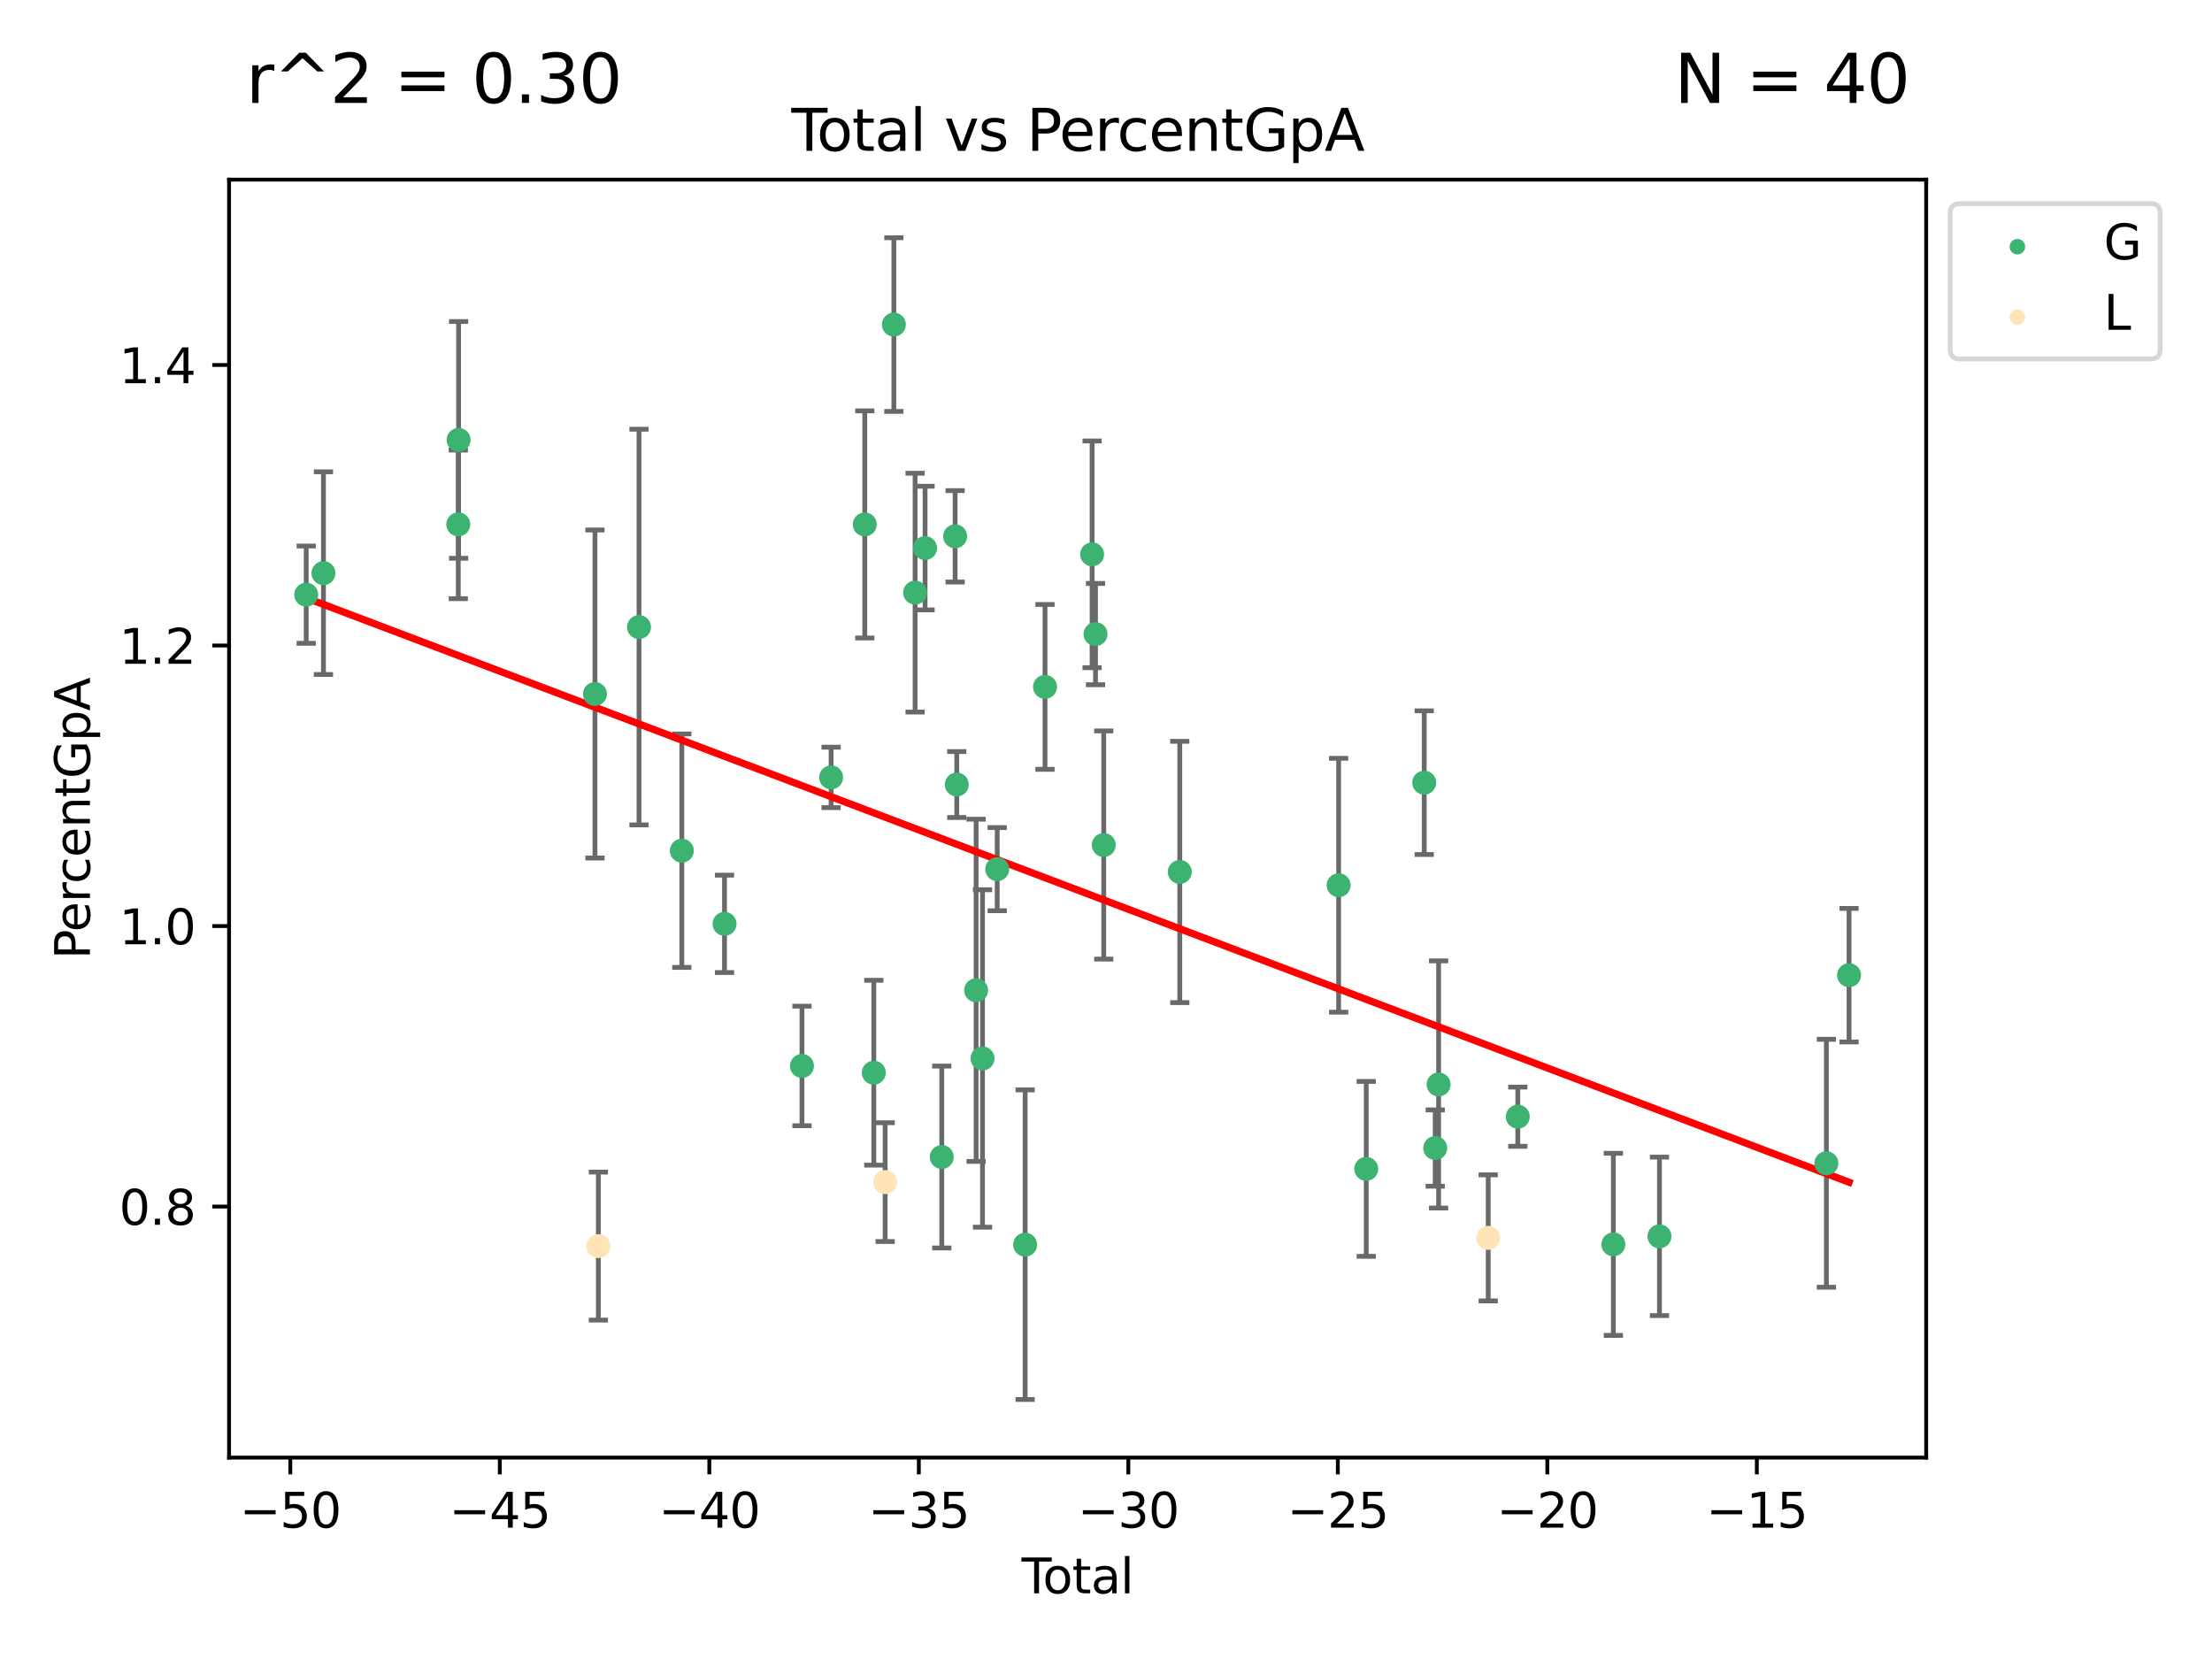 <?xml version="1.0" encoding="utf-8" standalone="no"?>
<!DOCTYPE svg PUBLIC "-//W3C//DTD SVG 1.1//EN"
  "http://www.w3.org/Graphics/SVG/1.1/DTD/svg11.dtd">
<svg xmlns:xlink="http://www.w3.org/1999/xlink" width="460.8pt" height="345.6pt" viewBox="0 0 460.8 345.6" xmlns="http://www.w3.org/2000/svg" version="1.1">
 <defs>
  <style type="text/css">*{stroke-linejoin: round; stroke-linecap: butt}</style>
 </defs>
 <g id="figure_1">
  <g id="patch_1">
   <path d="M 0 345.6 
L 460.8 345.6 
L 460.8 0 
L 0 0 
z
" style="fill: #ffffff"/>
  </g>
  <g id="axes_1">
   <g id="patch_2">
    <path d="M 47.72 303.64 
L 401.26 303.64 
L 401.26 37.422 
L 47.72 37.422 
z
" style="fill: #ffffff"/>
   </g>
   <g id="PathCollection_1">
    <defs>
     <path id="m2ab365a373" d="M 0 1.118 
C 0.297 1.118 0.581 1 0.791 0.791 
C 1 0.581 1.118 0.297 1.118 0 
C 1.118 -0.297 1 -0.581 0.791 -0.791 
C 0.581 -1 0.297 -1.118 0 -1.118 
C -0.297 -1.118 -0.581 -1 -0.791 -0.791 
C -1 -0.581 -1.118 -0.297 -1.118 0 
C -1.118 0.297 -1 0.581 -0.791 0.791 
C -0.581 1 -0.297 1.118 0 1.118 
z
" style="stroke: #3cb371"/>
    </defs>
    <g clip-path="url(#p1618219564)">
     <use xlink:href="#m2ab365a373" x="63.79" y="123.88" style="fill: #3cb371; stroke: #3cb371"/>
     <use xlink:href="#m2ab365a373" x="67.381" y="119.394" style="fill: #3cb371; stroke: #3cb371"/>
     <use xlink:href="#m2ab365a373" x="95.468" y="109.236" style="fill: #3cb371; stroke: #3cb371"/>
     <use xlink:href="#m2ab365a373" x="95.535" y="91.639" style="fill: #3cb371; stroke: #3cb371"/>
     <use xlink:href="#m2ab365a373" x="123.943" y="144.574" style="fill: #3cb371; stroke: #3cb371"/>
     <use xlink:href="#m2ab365a373" x="133.118" y="130.63" style="fill: #3cb371; stroke: #3cb371"/>
     <use xlink:href="#m2ab365a373" x="142.038" y="177.212" style="fill: #3cb371; stroke: #3cb371"/>
     <use xlink:href="#m2ab365a373" x="150.931" y="192.458" style="fill: #3cb371; stroke: #3cb371"/>
     <use xlink:href="#m2ab365a373" x="167.065" y="222.057" style="fill: #3cb371; stroke: #3cb371"/>
     <use xlink:href="#m2ab365a373" x="173.134" y="161.944" style="fill: #3cb371; stroke: #3cb371"/>
     <use xlink:href="#m2ab365a373" x="180.151" y="109.248" style="fill: #3cb371; stroke: #3cb371"/>
     <use xlink:href="#m2ab365a373" x="182.029" y="223.462" style="fill: #3cb371; stroke: #3cb371"/>
     <use xlink:href="#m2ab365a373" x="186.208" y="67.613" style="fill: #3cb371; stroke: #3cb371"/>
     <use xlink:href="#m2ab365a373" x="190.633" y="123.456" style="fill: #3cb371; stroke: #3cb371"/>
     <use xlink:href="#m2ab365a373" x="192.708" y="114.174" style="fill: #3cb371; stroke: #3cb371"/>
     <use xlink:href="#m2ab365a373" x="196.189" y="241.027" style="fill: #3cb371; stroke: #3cb371"/>
     <use xlink:href="#m2ab365a373" x="198.97" y="111.725" style="fill: #3cb371; stroke: #3cb371"/>
     <use xlink:href="#m2ab365a373" x="199.313" y="163.432" style="fill: #3cb371; stroke: #3cb371"/>
     <use xlink:href="#m2ab365a373" x="203.342" y="206.295" style="fill: #3cb371; stroke: #3cb371"/>
     <use xlink:href="#m2ab365a373" x="204.675" y="220.497" style="fill: #3cb371; stroke: #3cb371"/>
     <use xlink:href="#m2ab365a373" x="207.737" y="181.063" style="fill: #3cb371; stroke: #3cb371"/>
     <use xlink:href="#m2ab365a373" x="213.553" y="259.292" style="fill: #3cb371; stroke: #3cb371"/>
     <use xlink:href="#m2ab365a373" x="217.694" y="143.089" style="fill: #3cb371; stroke: #3cb371"/>
     <use xlink:href="#m2ab365a373" x="227.504" y="115.476" style="fill: #3cb371; stroke: #3cb371"/>
     <use xlink:href="#m2ab365a373" x="228.216" y="132.092" style="fill: #3cb371; stroke: #3cb371"/>
     <use xlink:href="#m2ab365a373" x="229.931" y="176.03" style="fill: #3cb371; stroke: #3cb371"/>
     <use xlink:href="#m2ab365a373" x="245.768" y="181.644" style="fill: #3cb371; stroke: #3cb371"/>
     <use xlink:href="#m2ab365a373" x="278.862" y="184.409" style="fill: #3cb371; stroke: #3cb371"/>
     <use xlink:href="#m2ab365a373" x="284.612" y="243.498" style="fill: #3cb371; stroke: #3cb371"/>
     <use xlink:href="#m2ab365a373" x="296.691" y="163.042" style="fill: #3cb371; stroke: #3cb371"/>
     <use xlink:href="#m2ab365a373" x="298.981" y="239.16" style="fill: #3cb371; stroke: #3cb371"/>
     <use xlink:href="#m2ab365a373" x="299.686" y="225.907" style="fill: #3cb371; stroke: #3cb371"/>
     <use xlink:href="#m2ab365a373" x="316.184" y="232.626" style="fill: #3cb371; stroke: #3cb371"/>
     <use xlink:href="#m2ab365a373" x="336.092" y="259.219" style="fill: #3cb371; stroke: #3cb371"/>
     <use xlink:href="#m2ab365a373" x="345.697" y="257.558" style="fill: #3cb371; stroke: #3cb371"/>
     <use xlink:href="#m2ab365a373" x="380.469" y="242.328" style="fill: #3cb371; stroke: #3cb371"/>
     <use xlink:href="#m2ab365a373" x="385.19" y="203.151" style="fill: #3cb371; stroke: #3cb371"/>
    </g>
   </g>
   <g id="PathCollection_2">
    <defs>
     <path id="m876d1c2678" d="M 0 1.118 
C 0.297 1.118 0.581 1 0.791 0.791 
C 1 0.581 1.118 0.297 1.118 0 
C 1.118 -0.297 1 -0.581 0.791 -0.791 
C 0.581 -1 0.297 -1.118 0 -1.118 
C -0.297 -1.118 -0.581 -1 -0.791 -0.791 
C -1 -0.581 -1.118 -0.297 -1.118 0 
C -1.118 0.297 -1 0.581 -0.791 0.791 
C -0.581 1 -0.297 1.118 0 1.118 
z
" style="stroke: #ffe4b5"/>
    </defs>
    <g clip-path="url(#p1618219564)">
     <use xlink:href="#m876d1c2678" x="124.649" y="259.585" style="fill: #ffe4b5; stroke: #ffe4b5"/>
     <use xlink:href="#m876d1c2678" x="184.394" y="246.256" style="fill: #ffe4b5; stroke: #ffe4b5"/>
     <use xlink:href="#m876d1c2678" x="310.023" y="257.87" style="fill: #ffe4b5; stroke: #ffe4b5"/>
    </g>
   </g>
   <g id="matplotlib.axis_1">
    <g id="xtick_1">
     <g id="line2d_1">
      <defs>
       <path id="m7417c7314b" d="M 0 0 
L 0 3.5 
" style="stroke: #000000; stroke-width: 0.8"/>
      </defs>
      <g>
       <use xlink:href="#m7417c7314b" x="60.476" y="303.64" style="stroke: #000000; stroke-width: 0.8"/>
      </g>
     </g>
     <g id="text_1">
      <!-- −50 -->
      <g transform="translate(49.923 318.238)scale(0.1 -0.1)">
       <defs>
        <path id="DejaVuSans-2212" d="M 678 2272 
L 4684 2272 
L 4684 1741 
L 678 1741 
L 678 2272 
z
" transform="scale(0.016)"/>
        <path id="DejaVuSans-35" d="M 691 4666 
L 3169 4666 
L 3169 4134 
L 1269 4134 
L 1269 2991 
Q 1406 3038 1543 3061 
Q 1681 3084 1819 3084 
Q 2600 3084 3056 2656 
Q 3513 2228 3513 1497 
Q 3513 744 3044 326 
Q 2575 -91 1722 -91 
Q 1428 -91 1123 -41 
Q 819 9 494 109 
L 494 744 
Q 775 591 1075 516 
Q 1375 441 1709 441 
Q 2250 441 2565 725 
Q 2881 1009 2881 1497 
Q 2881 1984 2565 2268 
Q 2250 2553 1709 2553 
Q 1456 2553 1204 2497 
Q 953 2441 691 2322 
L 691 4666 
z
" transform="scale(0.016)"/>
        <path id="DejaVuSans-30" d="M 2034 4250 
Q 1547 4250 1301 3770 
Q 1056 3291 1056 2328 
Q 1056 1369 1301 889 
Q 1547 409 2034 409 
Q 2525 409 2770 889 
Q 3016 1369 3016 2328 
Q 3016 3291 2770 3770 
Q 2525 4250 2034 4250 
z
M 2034 4750 
Q 2819 4750 3233 4129 
Q 3647 3509 3647 2328 
Q 3647 1150 3233 529 
Q 2819 -91 2034 -91 
Q 1250 -91 836 529 
Q 422 1150 422 2328 
Q 422 3509 836 4129 
Q 1250 4750 2034 4750 
z
" transform="scale(0.016)"/>
       </defs>
       <use xlink:href="#DejaVuSans-2212"/>
       <use xlink:href="#DejaVuSans-35" x="83.789"/>
       <use xlink:href="#DejaVuSans-30" x="147.412"/>
      </g>
     </g>
    </g>
    <g id="xtick_2">
     <g id="line2d_2">
      <g>
       <use xlink:href="#m7417c7314b" x="104.119" y="303.64" style="stroke: #000000; stroke-width: 0.8"/>
      </g>
     </g>
     <g id="text_2">
      <!-- −45 -->
      <g transform="translate(93.567 318.238)scale(0.1 -0.1)">
       <defs>
        <path id="DejaVuSans-34" d="M 2419 4116 
L 825 1625 
L 2419 1625 
L 2419 4116 
z
M 2253 4666 
L 3047 4666 
L 3047 1625 
L 3713 1625 
L 3713 1100 
L 3047 1100 
L 3047 0 
L 2419 0 
L 2419 1100 
L 313 1100 
L 313 1709 
L 2253 4666 
z
" transform="scale(0.016)"/>
       </defs>
       <use xlink:href="#DejaVuSans-2212"/>
       <use xlink:href="#DejaVuSans-34" x="83.789"/>
       <use xlink:href="#DejaVuSans-35" x="147.412"/>
      </g>
     </g>
    </g>
    <g id="xtick_3">
     <g id="line2d_3">
      <g>
       <use xlink:href="#m7417c7314b" x="147.763" y="303.64" style="stroke: #000000; stroke-width: 0.8"/>
      </g>
     </g>
     <g id="text_3">
      <!-- −40 -->
      <g transform="translate(137.21 318.238)scale(0.1 -0.1)">
       <use xlink:href="#DejaVuSans-2212"/>
       <use xlink:href="#DejaVuSans-34" x="83.789"/>
       <use xlink:href="#DejaVuSans-30" x="147.412"/>
      </g>
     </g>
    </g>
    <g id="xtick_4">
     <g id="line2d_4">
      <g>
       <use xlink:href="#m7417c7314b" x="191.406" y="303.64" style="stroke: #000000; stroke-width: 0.8"/>
      </g>
     </g>
     <g id="text_4">
      <!-- −35 -->
      <g transform="translate(180.854 318.238)scale(0.1 -0.1)">
       <defs>
        <path id="DejaVuSans-33" d="M 2597 2516 
Q 3050 2419 3304 2112 
Q 3559 1806 3559 1356 
Q 3559 666 3084 287 
Q 2609 -91 1734 -91 
Q 1441 -91 1130 -33 
Q 819 25 488 141 
L 488 750 
Q 750 597 1062 519 
Q 1375 441 1716 441 
Q 2309 441 2620 675 
Q 2931 909 2931 1356 
Q 2931 1769 2642 2001 
Q 2353 2234 1838 2234 
L 1294 2234 
L 1294 2753 
L 1863 2753 
Q 2328 2753 2575 2939 
Q 2822 3125 2822 3475 
Q 2822 3834 2567 4026 
Q 2313 4219 1838 4219 
Q 1578 4219 1281 4162 
Q 984 4106 628 3988 
L 628 4550 
Q 988 4650 1302 4700 
Q 1616 4750 1894 4750 
Q 2613 4750 3031 4423 
Q 3450 4097 3450 3541 
Q 3450 3153 3228 2886 
Q 3006 2619 2597 2516 
z
" transform="scale(0.016)"/>
       </defs>
       <use xlink:href="#DejaVuSans-2212"/>
       <use xlink:href="#DejaVuSans-33" x="83.789"/>
       <use xlink:href="#DejaVuSans-35" x="147.412"/>
      </g>
     </g>
    </g>
    <g id="xtick_5">
     <g id="line2d_5">
      <g>
       <use xlink:href="#m7417c7314b" x="235.05" y="303.64" style="stroke: #000000; stroke-width: 0.8"/>
      </g>
     </g>
     <g id="text_5">
      <!-- −30 -->
      <g transform="translate(224.497 318.238)scale(0.1 -0.1)">
       <use xlink:href="#DejaVuSans-2212"/>
       <use xlink:href="#DejaVuSans-33" x="83.789"/>
       <use xlink:href="#DejaVuSans-30" x="147.412"/>
      </g>
     </g>
    </g>
    <g id="xtick_6">
     <g id="line2d_6">
      <g>
       <use xlink:href="#m7417c7314b" x="278.693" y="303.64" style="stroke: #000000; stroke-width: 0.8"/>
      </g>
     </g>
     <g id="text_6">
      <!-- −25 -->
      <g transform="translate(268.141 318.238)scale(0.1 -0.1)">
       <defs>
        <path id="DejaVuSans-32" d="M 1228 531 
L 3431 531 
L 3431 0 
L 469 0 
L 469 531 
Q 828 903 1448 1529 
Q 2069 2156 2228 2338 
Q 2531 2678 2651 2914 
Q 2772 3150 2772 3378 
Q 2772 3750 2511 3984 
Q 2250 4219 1831 4219 
Q 1534 4219 1204 4116 
Q 875 4013 500 3803 
L 500 4441 
Q 881 4594 1212 4672 
Q 1544 4750 1819 4750 
Q 2544 4750 2975 4387 
Q 3406 4025 3406 3419 
Q 3406 3131 3298 2873 
Q 3191 2616 2906 2266 
Q 2828 2175 2409 1742 
Q 1991 1309 1228 531 
z
" transform="scale(0.016)"/>
       </defs>
       <use xlink:href="#DejaVuSans-2212"/>
       <use xlink:href="#DejaVuSans-32" x="83.789"/>
       <use xlink:href="#DejaVuSans-35" x="147.412"/>
      </g>
     </g>
    </g>
    <g id="xtick_7">
     <g id="line2d_7">
      <g>
       <use xlink:href="#m7417c7314b" x="322.336" y="303.64" style="stroke: #000000; stroke-width: 0.8"/>
      </g>
     </g>
     <g id="text_7">
      <!-- −20 -->
      <g transform="translate(311.784 318.238)scale(0.1 -0.1)">
       <use xlink:href="#DejaVuSans-2212"/>
       <use xlink:href="#DejaVuSans-32" x="83.789"/>
       <use xlink:href="#DejaVuSans-30" x="147.412"/>
      </g>
     </g>
    </g>
    <g id="xtick_8">
     <g id="line2d_8">
      <g>
       <use xlink:href="#m7417c7314b" x="365.98" y="303.64" style="stroke: #000000; stroke-width: 0.8"/>
      </g>
     </g>
     <g id="text_8">
      <!-- −15 -->
      <g transform="translate(355.428 318.238)scale(0.1 -0.1)">
       <defs>
        <path id="DejaVuSans-31" d="M 794 531 
L 1825 531 
L 1825 4091 
L 703 3866 
L 703 4441 
L 1819 4666 
L 2450 4666 
L 2450 531 
L 3481 531 
L 3481 0 
L 794 0 
L 794 531 
z
" transform="scale(0.016)"/>
       </defs>
       <use xlink:href="#DejaVuSans-2212"/>
       <use xlink:href="#DejaVuSans-31" x="83.789"/>
       <use xlink:href="#DejaVuSans-35" x="147.412"/>
      </g>
     </g>
    </g>
    <g id="text_9">
     <!-- Total -->
     <g transform="translate(212.813 331.917)scale(0.1 -0.1)">
      <defs>
       <path id="DejaVuSans-54" d="M -19 4666 
L 3928 4666 
L 3928 4134 
L 2272 4134 
L 2272 0 
L 1638 0 
L 1638 4134 
L -19 4134 
L -19 4666 
z
" transform="scale(0.016)"/>
       <path id="DejaVuSans-6f" d="M 1959 3097 
Q 1497 3097 1228 2736 
Q 959 2375 959 1747 
Q 959 1119 1226 758 
Q 1494 397 1959 397 
Q 2419 397 2687 759 
Q 2956 1122 2956 1747 
Q 2956 2369 2687 2733 
Q 2419 3097 1959 3097 
z
M 1959 3584 
Q 2709 3584 3137 3096 
Q 3566 2609 3566 1747 
Q 3566 888 3137 398 
Q 2709 -91 1959 -91 
Q 1206 -91 779 398 
Q 353 888 353 1747 
Q 353 2609 779 3096 
Q 1206 3584 1959 3584 
z
" transform="scale(0.016)"/>
       <path id="DejaVuSans-74" d="M 1172 4494 
L 1172 3500 
L 2356 3500 
L 2356 3053 
L 1172 3053 
L 1172 1153 
Q 1172 725 1289 603 
Q 1406 481 1766 481 
L 2356 481 
L 2356 0 
L 1766 0 
Q 1100 0 847 248 
Q 594 497 594 1153 
L 594 3053 
L 172 3053 
L 172 3500 
L 594 3500 
L 594 4494 
L 1172 4494 
z
" transform="scale(0.016)"/>
       <path id="DejaVuSans-61" d="M 2194 1759 
Q 1497 1759 1228 1600 
Q 959 1441 959 1056 
Q 959 750 1161 570 
Q 1363 391 1709 391 
Q 2188 391 2477 730 
Q 2766 1069 2766 1631 
L 2766 1759 
L 2194 1759 
z
M 3341 1997 
L 3341 0 
L 2766 0 
L 2766 531 
Q 2569 213 2275 61 
Q 1981 -91 1556 -91 
Q 1019 -91 701 211 
Q 384 513 384 1019 
Q 384 1609 779 1909 
Q 1175 2209 1959 2209 
L 2766 2209 
L 2766 2266 
Q 2766 2663 2505 2880 
Q 2244 3097 1772 3097 
Q 1472 3097 1187 3025 
Q 903 2953 641 2809 
L 641 3341 
Q 956 3463 1253 3523 
Q 1550 3584 1831 3584 
Q 2591 3584 2966 3190 
Q 3341 2797 3341 1997 
z
" transform="scale(0.016)"/>
       <path id="DejaVuSans-6c" d="M 603 4863 
L 1178 4863 
L 1178 0 
L 603 0 
L 603 4863 
z
" transform="scale(0.016)"/>
      </defs>
      <use xlink:href="#DejaVuSans-54"/>
      <use xlink:href="#DejaVuSans-6f" x="44.084"/>
      <use xlink:href="#DejaVuSans-74" x="105.266"/>
      <use xlink:href="#DejaVuSans-61" x="144.475"/>
      <use xlink:href="#DejaVuSans-6c" x="205.754"/>
     </g>
    </g>
   </g>
   <g id="matplotlib.axis_2">
    <g id="ytick_1">
     <g id="line2d_9">
      <defs>
       <path id="m9ba3888864" d="M 0 0 
L -3.5 0 
" style="stroke: #000000; stroke-width: 0.8"/>
      </defs>
      <g>
       <use xlink:href="#m9ba3888864" x="47.72" y="251.347" style="stroke: #000000; stroke-width: 0.8"/>
      </g>
     </g>
     <g id="text_10">
      <!-- 0.8 -->
      <g transform="translate(24.817 255.146)scale(0.1 -0.1)">
       <defs>
        <path id="DejaVuSans-2e" d="M 684 794 
L 1344 794 
L 1344 0 
L 684 0 
L 684 794 
z
" transform="scale(0.016)"/>
        <path id="DejaVuSans-38" d="M 2034 2216 
Q 1584 2216 1326 1975 
Q 1069 1734 1069 1313 
Q 1069 891 1326 650 
Q 1584 409 2034 409 
Q 2484 409 2743 651 
Q 3003 894 3003 1313 
Q 3003 1734 2745 1975 
Q 2488 2216 2034 2216 
z
M 1403 2484 
Q 997 2584 770 2862 
Q 544 3141 544 3541 
Q 544 4100 942 4425 
Q 1341 4750 2034 4750 
Q 2731 4750 3128 4425 
Q 3525 4100 3525 3541 
Q 3525 3141 3298 2862 
Q 3072 2584 2669 2484 
Q 3125 2378 3379 2068 
Q 3634 1759 3634 1313 
Q 3634 634 3220 271 
Q 2806 -91 2034 -91 
Q 1263 -91 848 271 
Q 434 634 434 1313 
Q 434 1759 690 2068 
Q 947 2378 1403 2484 
z
M 1172 3481 
Q 1172 3119 1398 2916 
Q 1625 2713 2034 2713 
Q 2441 2713 2670 2916 
Q 2900 3119 2900 3481 
Q 2900 3844 2670 4047 
Q 2441 4250 2034 4250 
Q 1625 4250 1398 4047 
Q 1172 3844 1172 3481 
z
" transform="scale(0.016)"/>
       </defs>
       <use xlink:href="#DejaVuSans-30"/>
       <use xlink:href="#DejaVuSans-2e" x="63.623"/>
       <use xlink:href="#DejaVuSans-38" x="95.41"/>
      </g>
     </g>
    </g>
    <g id="ytick_2">
     <g id="line2d_10">
      <g>
       <use xlink:href="#m9ba3888864" x="47.72" y="192.91" style="stroke: #000000; stroke-width: 0.8"/>
      </g>
     </g>
     <g id="text_11">
      <!-- 1.0 -->
      <g transform="translate(24.817 196.709)scale(0.1 -0.1)">
       <use xlink:href="#DejaVuSans-31"/>
       <use xlink:href="#DejaVuSans-2e" x="63.623"/>
       <use xlink:href="#DejaVuSans-30" x="95.41"/>
      </g>
     </g>
    </g>
    <g id="ytick_3">
     <g id="line2d_11">
      <g>
       <use xlink:href="#m9ba3888864" x="47.72" y="134.473" style="stroke: #000000; stroke-width: 0.8"/>
      </g>
     </g>
     <g id="text_12">
      <!-- 1.2 -->
      <g transform="translate(24.817 138.272)scale(0.1 -0.1)">
       <use xlink:href="#DejaVuSans-31"/>
       <use xlink:href="#DejaVuSans-2e" x="63.623"/>
       <use xlink:href="#DejaVuSans-32" x="95.41"/>
      </g>
     </g>
    </g>
    <g id="ytick_4">
     <g id="line2d_12">
      <g>
       <use xlink:href="#m9ba3888864" x="47.72" y="76.036" style="stroke: #000000; stroke-width: 0.8"/>
      </g>
     </g>
     <g id="text_13">
      <!-- 1.4 -->
      <g transform="translate(24.817 79.835)scale(0.1 -0.1)">
       <use xlink:href="#DejaVuSans-31"/>
       <use xlink:href="#DejaVuSans-2e" x="63.623"/>
       <use xlink:href="#DejaVuSans-34" x="95.41"/>
      </g>
     </g>
    </g>
    <g id="text_14">
     <!-- PercentGpA -->
     <g transform="translate(18.737 199.807)rotate(-90)scale(0.1 -0.1)">
      <defs>
       <path id="DejaVuSans-50" d="M 1259 4147 
L 1259 2394 
L 2053 2394 
Q 2494 2394 2734 2622 
Q 2975 2850 2975 3272 
Q 2975 3691 2734 3919 
Q 2494 4147 2053 4147 
L 1259 4147 
z
M 628 4666 
L 2053 4666 
Q 2838 4666 3239 4311 
Q 3641 3956 3641 3272 
Q 3641 2581 3239 2228 
Q 2838 1875 2053 1875 
L 1259 1875 
L 1259 0 
L 628 0 
L 628 4666 
z
" transform="scale(0.016)"/>
       <path id="DejaVuSans-65" d="M 3597 1894 
L 3597 1613 
L 953 1613 
Q 991 1019 1311 708 
Q 1631 397 2203 397 
Q 2534 397 2845 478 
Q 3156 559 3463 722 
L 3463 178 
Q 3153 47 2828 -22 
Q 2503 -91 2169 -91 
Q 1331 -91 842 396 
Q 353 884 353 1716 
Q 353 2575 817 3079 
Q 1281 3584 2069 3584 
Q 2775 3584 3186 3129 
Q 3597 2675 3597 1894 
z
M 3022 2063 
Q 3016 2534 2758 2815 
Q 2500 3097 2075 3097 
Q 1594 3097 1305 2825 
Q 1016 2553 972 2059 
L 3022 2063 
z
" transform="scale(0.016)"/>
       <path id="DejaVuSans-72" d="M 2631 2963 
Q 2534 3019 2420 3045 
Q 2306 3072 2169 3072 
Q 1681 3072 1420 2755 
Q 1159 2438 1159 1844 
L 1159 0 
L 581 0 
L 581 3500 
L 1159 3500 
L 1159 2956 
Q 1341 3275 1631 3429 
Q 1922 3584 2338 3584 
Q 2397 3584 2469 3576 
Q 2541 3569 2628 3553 
L 2631 2963 
z
" transform="scale(0.016)"/>
       <path id="DejaVuSans-63" d="M 3122 3366 
L 3122 2828 
Q 2878 2963 2633 3030 
Q 2388 3097 2138 3097 
Q 1578 3097 1268 2742 
Q 959 2388 959 1747 
Q 959 1106 1268 751 
Q 1578 397 2138 397 
Q 2388 397 2633 464 
Q 2878 531 3122 666 
L 3122 134 
Q 2881 22 2623 -34 
Q 2366 -91 2075 -91 
Q 1284 -91 818 406 
Q 353 903 353 1747 
Q 353 2603 823 3093 
Q 1294 3584 2113 3584 
Q 2378 3584 2631 3529 
Q 2884 3475 3122 3366 
z
" transform="scale(0.016)"/>
       <path id="DejaVuSans-6e" d="M 3513 2113 
L 3513 0 
L 2938 0 
L 2938 2094 
Q 2938 2591 2744 2837 
Q 2550 3084 2163 3084 
Q 1697 3084 1428 2787 
Q 1159 2491 1159 1978 
L 1159 0 
L 581 0 
L 581 3500 
L 1159 3500 
L 1159 2956 
Q 1366 3272 1645 3428 
Q 1925 3584 2291 3584 
Q 2894 3584 3203 3211 
Q 3513 2838 3513 2113 
z
" transform="scale(0.016)"/>
       <path id="DejaVuSans-47" d="M 3809 666 
L 3809 1919 
L 2778 1919 
L 2778 2438 
L 4434 2438 
L 4434 434 
Q 4069 175 3628 42 
Q 3188 -91 2688 -91 
Q 1594 -91 976 548 
Q 359 1188 359 2328 
Q 359 3472 976 4111 
Q 1594 4750 2688 4750 
Q 3144 4750 3555 4637 
Q 3966 4525 4313 4306 
L 4313 3634 
Q 3963 3931 3569 4081 
Q 3175 4231 2741 4231 
Q 1884 4231 1454 3753 
Q 1025 3275 1025 2328 
Q 1025 1384 1454 906 
Q 1884 428 2741 428 
Q 3075 428 3337 486 
Q 3600 544 3809 666 
z
" transform="scale(0.016)"/>
       <path id="DejaVuSans-70" d="M 1159 525 
L 1159 -1331 
L 581 -1331 
L 581 3500 
L 1159 3500 
L 1159 2969 
Q 1341 3281 1617 3432 
Q 1894 3584 2278 3584 
Q 2916 3584 3314 3078 
Q 3713 2572 3713 1747 
Q 3713 922 3314 415 
Q 2916 -91 2278 -91 
Q 1894 -91 1617 61 
Q 1341 213 1159 525 
z
M 3116 1747 
Q 3116 2381 2855 2742 
Q 2594 3103 2138 3103 
Q 1681 3103 1420 2742 
Q 1159 2381 1159 1747 
Q 1159 1113 1420 752 
Q 1681 391 2138 391 
Q 2594 391 2855 752 
Q 3116 1113 3116 1747 
z
" transform="scale(0.016)"/>
       <path id="DejaVuSans-41" d="M 2188 4044 
L 1331 1722 
L 3047 1722 
L 2188 4044 
z
M 1831 4666 
L 2547 4666 
L 4325 0 
L 3669 0 
L 3244 1197 
L 1141 1197 
L 716 0 
L 50 0 
L 1831 4666 
z
" transform="scale(0.016)"/>
      </defs>
      <use xlink:href="#DejaVuSans-50"/>
      <use xlink:href="#DejaVuSans-65" x="56.678"/>
      <use xlink:href="#DejaVuSans-72" x="118.201"/>
      <use xlink:href="#DejaVuSans-63" x="157.064"/>
      <use xlink:href="#DejaVuSans-65" x="212.045"/>
      <use xlink:href="#DejaVuSans-6e" x="273.568"/>
      <use xlink:href="#DejaVuSans-74" x="336.947"/>
      <use xlink:href="#DejaVuSans-47" x="376.156"/>
      <use xlink:href="#DejaVuSans-70" x="453.646"/>
      <use xlink:href="#DejaVuSans-41" x="517.123"/>
     </g>
    </g>
   </g>
   <g id="LineCollection_1">
    <path d="M 63.79 134.012 
L 63.79 113.747 
" clip-path="url(#p1618219564)" style="fill: none; stroke: #696969"/>
    <path d="M 67.381 140.505 
L 67.381 98.284 
" clip-path="url(#p1618219564)" style="fill: none; stroke: #696969"/>
    <path d="M 95.468 124.715 
L 95.468 93.758 
" clip-path="url(#p1618219564)" style="fill: none; stroke: #696969"/>
    <path d="M 95.535 116.302 
L 95.535 66.976 
" clip-path="url(#p1618219564)" style="fill: none; stroke: #696969"/>
    <path d="M 123.943 178.74 
L 123.943 110.407 
" clip-path="url(#p1618219564)" style="fill: none; stroke: #696969"/>
    <path d="M 133.118 171.843 
L 133.118 89.417 
" clip-path="url(#p1618219564)" style="fill: none; stroke: #696969"/>
    <path d="M 142.038 201.533 
L 142.038 152.891 
" clip-path="url(#p1618219564)" style="fill: none; stroke: #696969"/>
    <path d="M 150.931 202.601 
L 150.931 182.315 
" clip-path="url(#p1618219564)" style="fill: none; stroke: #696969"/>
    <path d="M 167.065 234.507 
L 167.065 209.606 
" clip-path="url(#p1618219564)" style="fill: none; stroke: #696969"/>
    <path d="M 173.134 168.238 
L 173.134 155.65 
" clip-path="url(#p1618219564)" style="fill: none; stroke: #696969"/>
    <path d="M 180.151 132.901 
L 180.151 85.595 
" clip-path="url(#p1618219564)" style="fill: none; stroke: #696969"/>
    <path d="M 182.029 242.716 
L 182.029 204.208 
" clip-path="url(#p1618219564)" style="fill: none; stroke: #696969"/>
    <path d="M 186.208 85.704 
L 186.208 49.523 
" clip-path="url(#p1618219564)" style="fill: none; stroke: #696969"/>
    <path d="M 190.633 148.332 
L 190.633 98.58 
" clip-path="url(#p1618219564)" style="fill: none; stroke: #696969"/>
    <path d="M 192.708 127.048 
L 192.708 101.3 
" clip-path="url(#p1618219564)" style="fill: none; stroke: #696969"/>
    <path d="M 196.189 259.974 
L 196.189 222.08 
" clip-path="url(#p1618219564)" style="fill: none; stroke: #696969"/>
    <path d="M 198.97 121.244 
L 198.97 102.206 
" clip-path="url(#p1618219564)" style="fill: none; stroke: #696969"/>
    <path d="M 199.313 170.298 
L 199.313 156.567 
" clip-path="url(#p1618219564)" style="fill: none; stroke: #696969"/>
    <path d="M 203.342 241.945 
L 203.342 170.646 
" clip-path="url(#p1618219564)" style="fill: none; stroke: #696969"/>
    <path d="M 204.675 255.642 
L 204.675 185.352 
" clip-path="url(#p1618219564)" style="fill: none; stroke: #696969"/>
    <path d="M 207.737 189.724 
L 207.737 172.402 
" clip-path="url(#p1618219564)" style="fill: none; stroke: #696969"/>
    <path d="M 213.553 291.539 
L 213.553 227.045 
" clip-path="url(#p1618219564)" style="fill: none; stroke: #696969"/>
    <path d="M 217.694 160.26 
L 217.694 125.918 
" clip-path="url(#p1618219564)" style="fill: none; stroke: #696969"/>
    <path d="M 227.504 139.091 
L 227.504 91.862 
" clip-path="url(#p1618219564)" style="fill: none; stroke: #696969"/>
    <path d="M 228.216 142.641 
L 228.216 121.542 
" clip-path="url(#p1618219564)" style="fill: none; stroke: #696969"/>
    <path d="M 229.931 199.796 
L 229.931 152.265 
" clip-path="url(#p1618219564)" style="fill: none; stroke: #696969"/>
    <path d="M 245.768 208.858 
L 245.768 154.431 
" clip-path="url(#p1618219564)" style="fill: none; stroke: #696969"/>
    <path d="M 278.862 210.853 
L 278.862 157.965 
" clip-path="url(#p1618219564)" style="fill: none; stroke: #696969"/>
    <path d="M 284.612 261.716 
L 284.612 225.281 
" clip-path="url(#p1618219564)" style="fill: none; stroke: #696969"/>
    <path d="M 296.691 178.008 
L 296.691 148.077 
" clip-path="url(#p1618219564)" style="fill: none; stroke: #696969"/>
    <path d="M 298.981 247.107 
L 298.981 231.213 
" clip-path="url(#p1618219564)" style="fill: none; stroke: #696969"/>
    <path d="M 299.686 251.65 
L 299.686 200.163 
" clip-path="url(#p1618219564)" style="fill: none; stroke: #696969"/>
    <path d="M 316.184 238.792 
L 316.184 226.459 
" clip-path="url(#p1618219564)" style="fill: none; stroke: #696969"/>
    <path d="M 336.092 278.187 
L 336.092 240.251 
" clip-path="url(#p1618219564)" style="fill: none; stroke: #696969"/>
    <path d="M 345.697 274.069 
L 345.697 241.048 
" clip-path="url(#p1618219564)" style="fill: none; stroke: #696969"/>
    <path d="M 380.469 268.153 
L 380.469 216.503 
" clip-path="url(#p1618219564)" style="fill: none; stroke: #696969"/>
    <path d="M 385.19 217.059 
L 385.19 189.243 
" clip-path="url(#p1618219564)" style="fill: none; stroke: #696969"/>
   </g>
   <g id="line2d_13">
    <defs>
     <path id="m74dbec796a" d="M 2 0 
L -2 -0 
" style="stroke: #696969"/>
    </defs>
    <g clip-path="url(#p1618219564)">
     <use xlink:href="#m74dbec796a" x="63.79" y="134.012" style="fill: #696969; stroke: #696969"/>
     <use xlink:href="#m74dbec796a" x="67.381" y="140.505" style="fill: #696969; stroke: #696969"/>
     <use xlink:href="#m74dbec796a" x="95.468" y="124.715" style="fill: #696969; stroke: #696969"/>
     <use xlink:href="#m74dbec796a" x="95.535" y="116.302" style="fill: #696969; stroke: #696969"/>
     <use xlink:href="#m74dbec796a" x="123.943" y="178.74" style="fill: #696969; stroke: #696969"/>
     <use xlink:href="#m74dbec796a" x="133.118" y="171.843" style="fill: #696969; stroke: #696969"/>
     <use xlink:href="#m74dbec796a" x="142.038" y="201.533" style="fill: #696969; stroke: #696969"/>
     <use xlink:href="#m74dbec796a" x="150.931" y="202.601" style="fill: #696969; stroke: #696969"/>
     <use xlink:href="#m74dbec796a" x="167.065" y="234.507" style="fill: #696969; stroke: #696969"/>
     <use xlink:href="#m74dbec796a" x="173.134" y="168.238" style="fill: #696969; stroke: #696969"/>
     <use xlink:href="#m74dbec796a" x="180.151" y="132.901" style="fill: #696969; stroke: #696969"/>
     <use xlink:href="#m74dbec796a" x="182.029" y="242.716" style="fill: #696969; stroke: #696969"/>
     <use xlink:href="#m74dbec796a" x="186.208" y="85.704" style="fill: #696969; stroke: #696969"/>
     <use xlink:href="#m74dbec796a" x="190.633" y="148.332" style="fill: #696969; stroke: #696969"/>
     <use xlink:href="#m74dbec796a" x="192.708" y="127.048" style="fill: #696969; stroke: #696969"/>
     <use xlink:href="#m74dbec796a" x="196.189" y="259.974" style="fill: #696969; stroke: #696969"/>
     <use xlink:href="#m74dbec796a" x="198.97" y="121.244" style="fill: #696969; stroke: #696969"/>
     <use xlink:href="#m74dbec796a" x="199.313" y="170.298" style="fill: #696969; stroke: #696969"/>
     <use xlink:href="#m74dbec796a" x="203.342" y="241.945" style="fill: #696969; stroke: #696969"/>
     <use xlink:href="#m74dbec796a" x="204.675" y="255.642" style="fill: #696969; stroke: #696969"/>
     <use xlink:href="#m74dbec796a" x="207.737" y="189.724" style="fill: #696969; stroke: #696969"/>
     <use xlink:href="#m74dbec796a" x="213.553" y="291.539" style="fill: #696969; stroke: #696969"/>
     <use xlink:href="#m74dbec796a" x="217.694" y="160.26" style="fill: #696969; stroke: #696969"/>
     <use xlink:href="#m74dbec796a" x="227.504" y="139.091" style="fill: #696969; stroke: #696969"/>
     <use xlink:href="#m74dbec796a" x="228.216" y="142.641" style="fill: #696969; stroke: #696969"/>
     <use xlink:href="#m74dbec796a" x="229.931" y="199.796" style="fill: #696969; stroke: #696969"/>
     <use xlink:href="#m74dbec796a" x="245.768" y="208.858" style="fill: #696969; stroke: #696969"/>
     <use xlink:href="#m74dbec796a" x="278.862" y="210.853" style="fill: #696969; stroke: #696969"/>
     <use xlink:href="#m74dbec796a" x="284.612" y="261.716" style="fill: #696969; stroke: #696969"/>
     <use xlink:href="#m74dbec796a" x="296.691" y="178.008" style="fill: #696969; stroke: #696969"/>
     <use xlink:href="#m74dbec796a" x="298.981" y="247.107" style="fill: #696969; stroke: #696969"/>
     <use xlink:href="#m74dbec796a" x="299.686" y="251.65" style="fill: #696969; stroke: #696969"/>
     <use xlink:href="#m74dbec796a" x="316.184" y="238.792" style="fill: #696969; stroke: #696969"/>
     <use xlink:href="#m74dbec796a" x="336.092" y="278.187" style="fill: #696969; stroke: #696969"/>
     <use xlink:href="#m74dbec796a" x="345.697" y="274.069" style="fill: #696969; stroke: #696969"/>
     <use xlink:href="#m74dbec796a" x="380.469" y="268.153" style="fill: #696969; stroke: #696969"/>
     <use xlink:href="#m74dbec796a" x="385.19" y="217.059" style="fill: #696969; stroke: #696969"/>
    </g>
   </g>
   <g id="line2d_14">
    <g clip-path="url(#p1618219564)">
     <use xlink:href="#m74dbec796a" x="63.79" y="113.747" style="fill: #696969; stroke: #696969"/>
     <use xlink:href="#m74dbec796a" x="67.381" y="98.284" style="fill: #696969; stroke: #696969"/>
     <use xlink:href="#m74dbec796a" x="95.468" y="93.758" style="fill: #696969; stroke: #696969"/>
     <use xlink:href="#m74dbec796a" x="95.535" y="66.976" style="fill: #696969; stroke: #696969"/>
     <use xlink:href="#m74dbec796a" x="123.943" y="110.407" style="fill: #696969; stroke: #696969"/>
     <use xlink:href="#m74dbec796a" x="133.118" y="89.417" style="fill: #696969; stroke: #696969"/>
     <use xlink:href="#m74dbec796a" x="142.038" y="152.891" style="fill: #696969; stroke: #696969"/>
     <use xlink:href="#m74dbec796a" x="150.931" y="182.315" style="fill: #696969; stroke: #696969"/>
     <use xlink:href="#m74dbec796a" x="167.065" y="209.606" style="fill: #696969; stroke: #696969"/>
     <use xlink:href="#m74dbec796a" x="173.134" y="155.65" style="fill: #696969; stroke: #696969"/>
     <use xlink:href="#m74dbec796a" x="180.151" y="85.595" style="fill: #696969; stroke: #696969"/>
     <use xlink:href="#m74dbec796a" x="182.029" y="204.208" style="fill: #696969; stroke: #696969"/>
     <use xlink:href="#m74dbec796a" x="186.208" y="49.523" style="fill: #696969; stroke: #696969"/>
     <use xlink:href="#m74dbec796a" x="190.633" y="98.58" style="fill: #696969; stroke: #696969"/>
     <use xlink:href="#m74dbec796a" x="192.708" y="101.3" style="fill: #696969; stroke: #696969"/>
     <use xlink:href="#m74dbec796a" x="196.189" y="222.08" style="fill: #696969; stroke: #696969"/>
     <use xlink:href="#m74dbec796a" x="198.97" y="102.206" style="fill: #696969; stroke: #696969"/>
     <use xlink:href="#m74dbec796a" x="199.313" y="156.567" style="fill: #696969; stroke: #696969"/>
     <use xlink:href="#m74dbec796a" x="203.342" y="170.646" style="fill: #696969; stroke: #696969"/>
     <use xlink:href="#m74dbec796a" x="204.675" y="185.352" style="fill: #696969; stroke: #696969"/>
     <use xlink:href="#m74dbec796a" x="207.737" y="172.402" style="fill: #696969; stroke: #696969"/>
     <use xlink:href="#m74dbec796a" x="213.553" y="227.045" style="fill: #696969; stroke: #696969"/>
     <use xlink:href="#m74dbec796a" x="217.694" y="125.918" style="fill: #696969; stroke: #696969"/>
     <use xlink:href="#m74dbec796a" x="227.504" y="91.862" style="fill: #696969; stroke: #696969"/>
     <use xlink:href="#m74dbec796a" x="228.216" y="121.542" style="fill: #696969; stroke: #696969"/>
     <use xlink:href="#m74dbec796a" x="229.931" y="152.265" style="fill: #696969; stroke: #696969"/>
     <use xlink:href="#m74dbec796a" x="245.768" y="154.431" style="fill: #696969; stroke: #696969"/>
     <use xlink:href="#m74dbec796a" x="278.862" y="157.965" style="fill: #696969; stroke: #696969"/>
     <use xlink:href="#m74dbec796a" x="284.612" y="225.281" style="fill: #696969; stroke: #696969"/>
     <use xlink:href="#m74dbec796a" x="296.691" y="148.077" style="fill: #696969; stroke: #696969"/>
     <use xlink:href="#m74dbec796a" x="298.981" y="231.213" style="fill: #696969; stroke: #696969"/>
     <use xlink:href="#m74dbec796a" x="299.686" y="200.163" style="fill: #696969; stroke: #696969"/>
     <use xlink:href="#m74dbec796a" x="316.184" y="226.459" style="fill: #696969; stroke: #696969"/>
     <use xlink:href="#m74dbec796a" x="336.092" y="240.251" style="fill: #696969; stroke: #696969"/>
     <use xlink:href="#m74dbec796a" x="345.697" y="241.048" style="fill: #696969; stroke: #696969"/>
     <use xlink:href="#m74dbec796a" x="380.469" y="216.503" style="fill: #696969; stroke: #696969"/>
     <use xlink:href="#m74dbec796a" x="385.19" y="189.243" style="fill: #696969; stroke: #696969"/>
    </g>
   </g>
   <g id="LineCollection_2">
    <path d="M 124.649 275 
L 124.649 244.17 
" clip-path="url(#p1618219564)" style="fill: none; stroke: #696969"/>
    <path d="M 184.394 258.63 
L 184.394 233.882 
" clip-path="url(#p1618219564)" style="fill: none; stroke: #696969"/>
    <path d="M 310.023 271.001 
L 310.023 244.738 
" clip-path="url(#p1618219564)" style="fill: none; stroke: #696969"/>
   </g>
   <g id="line2d_15">
    <g clip-path="url(#p1618219564)">
     <use xlink:href="#m74dbec796a" x="124.649" y="275" style="fill: #696969; stroke: #696969"/>
     <use xlink:href="#m74dbec796a" x="184.394" y="258.63" style="fill: #696969; stroke: #696969"/>
     <use xlink:href="#m74dbec796a" x="310.023" y="271.001" style="fill: #696969; stroke: #696969"/>
    </g>
   </g>
   <g id="line2d_16">
    <g clip-path="url(#p1618219564)">
     <use xlink:href="#m74dbec796a" x="124.649" y="244.17" style="fill: #696969; stroke: #696969"/>
     <use xlink:href="#m74dbec796a" x="184.394" y="233.882" style="fill: #696969; stroke: #696969"/>
     <use xlink:href="#m74dbec796a" x="310.023" y="244.738" style="fill: #696969; stroke: #696969"/>
    </g>
   </g>
   <g id="line2d_17">
    <path d="M 63.79 124.555 
L 67.381 125.915 
L 95.468 136.553 
L 95.535 136.578 
L 123.943 147.337 
L 124.649 147.604 
L 133.118 150.812 
L 142.038 154.19 
L 150.931 157.558 
L 167.065 163.669 
L 173.134 165.968 
L 180.151 168.625 
L 182.029 169.336 
L 184.394 170.232 
L 186.208 170.919 
L 190.633 172.595 
L 192.708 173.381 
L 196.189 174.699 
L 198.97 175.753 
L 199.313 175.883 
L 203.342 177.408 
L 204.675 177.913 
L 207.737 179.073 
L 213.553 181.275 
L 217.694 182.844 
L 227.504 186.56 
L 228.216 186.829 
L 229.931 187.479 
L 245.768 193.477 
L 278.862 206.011 
L 284.612 208.188 
L 296.691 212.763 
L 298.981 213.63 
L 299.686 213.897 
L 310.023 217.812 
L 316.184 220.146 
L 336.092 227.686 
L 345.697 231.323 
L 380.469 244.493 
L 385.19 246.281 
" clip-path="url(#p1618219564)" style="fill: none; stroke: #ff0000; stroke-width: 1.5; stroke-linecap: square"/>
   </g>
   <g id="line2d_18">
    <defs>
     <path id="md4aabf03a6" d="M 0 2 
C 0.53 2 1.039 1.789 1.414 1.414 
C 1.789 1.039 2 0.53 2 0 
C 2 -0.53 1.789 -1.039 1.414 -1.414 
C 1.039 -1.789 0.53 -2 0 -2 
C -0.53 -2 -1.039 -1.789 -1.414 -1.414 
C -1.789 -1.039 -2 -0.53 -2 0 
C -2 0.53 -1.789 1.039 -1.414 1.414 
C -1.039 1.789 -0.53 2 0 2 
z
" style="stroke: #3cb371"/>
    </defs>
    <g clip-path="url(#p1618219564)">
     <use xlink:href="#md4aabf03a6" x="63.79" y="123.88" style="fill: #3cb371; stroke: #3cb371"/>
     <use xlink:href="#md4aabf03a6" x="67.381" y="119.394" style="fill: #3cb371; stroke: #3cb371"/>
     <use xlink:href="#md4aabf03a6" x="95.468" y="109.236" style="fill: #3cb371; stroke: #3cb371"/>
     <use xlink:href="#md4aabf03a6" x="95.535" y="91.639" style="fill: #3cb371; stroke: #3cb371"/>
     <use xlink:href="#md4aabf03a6" x="123.943" y="144.574" style="fill: #3cb371; stroke: #3cb371"/>
     <use xlink:href="#md4aabf03a6" x="133.118" y="130.63" style="fill: #3cb371; stroke: #3cb371"/>
     <use xlink:href="#md4aabf03a6" x="142.038" y="177.212" style="fill: #3cb371; stroke: #3cb371"/>
     <use xlink:href="#md4aabf03a6" x="150.931" y="192.458" style="fill: #3cb371; stroke: #3cb371"/>
     <use xlink:href="#md4aabf03a6" x="167.065" y="222.057" style="fill: #3cb371; stroke: #3cb371"/>
     <use xlink:href="#md4aabf03a6" x="173.134" y="161.944" style="fill: #3cb371; stroke: #3cb371"/>
     <use xlink:href="#md4aabf03a6" x="180.151" y="109.248" style="fill: #3cb371; stroke: #3cb371"/>
     <use xlink:href="#md4aabf03a6" x="182.029" y="223.462" style="fill: #3cb371; stroke: #3cb371"/>
     <use xlink:href="#md4aabf03a6" x="186.208" y="67.613" style="fill: #3cb371; stroke: #3cb371"/>
     <use xlink:href="#md4aabf03a6" x="190.633" y="123.456" style="fill: #3cb371; stroke: #3cb371"/>
     <use xlink:href="#md4aabf03a6" x="192.708" y="114.174" style="fill: #3cb371; stroke: #3cb371"/>
     <use xlink:href="#md4aabf03a6" x="196.189" y="241.027" style="fill: #3cb371; stroke: #3cb371"/>
     <use xlink:href="#md4aabf03a6" x="198.97" y="111.725" style="fill: #3cb371; stroke: #3cb371"/>
     <use xlink:href="#md4aabf03a6" x="199.313" y="163.432" style="fill: #3cb371; stroke: #3cb371"/>
     <use xlink:href="#md4aabf03a6" x="203.342" y="206.295" style="fill: #3cb371; stroke: #3cb371"/>
     <use xlink:href="#md4aabf03a6" x="204.675" y="220.497" style="fill: #3cb371; stroke: #3cb371"/>
     <use xlink:href="#md4aabf03a6" x="207.737" y="181.063" style="fill: #3cb371; stroke: #3cb371"/>
     <use xlink:href="#md4aabf03a6" x="213.553" y="259.292" style="fill: #3cb371; stroke: #3cb371"/>
     <use xlink:href="#md4aabf03a6" x="217.694" y="143.089" style="fill: #3cb371; stroke: #3cb371"/>
     <use xlink:href="#md4aabf03a6" x="227.504" y="115.476" style="fill: #3cb371; stroke: #3cb371"/>
     <use xlink:href="#md4aabf03a6" x="228.216" y="132.092" style="fill: #3cb371; stroke: #3cb371"/>
     <use xlink:href="#md4aabf03a6" x="229.931" y="176.03" style="fill: #3cb371; stroke: #3cb371"/>
     <use xlink:href="#md4aabf03a6" x="245.768" y="181.644" style="fill: #3cb371; stroke: #3cb371"/>
     <use xlink:href="#md4aabf03a6" x="278.862" y="184.409" style="fill: #3cb371; stroke: #3cb371"/>
     <use xlink:href="#md4aabf03a6" x="284.612" y="243.498" style="fill: #3cb371; stroke: #3cb371"/>
     <use xlink:href="#md4aabf03a6" x="296.691" y="163.042" style="fill: #3cb371; stroke: #3cb371"/>
     <use xlink:href="#md4aabf03a6" x="298.981" y="239.16" style="fill: #3cb371; stroke: #3cb371"/>
     <use xlink:href="#md4aabf03a6" x="299.686" y="225.907" style="fill: #3cb371; stroke: #3cb371"/>
     <use xlink:href="#md4aabf03a6" x="316.184" y="232.626" style="fill: #3cb371; stroke: #3cb371"/>
     <use xlink:href="#md4aabf03a6" x="336.092" y="259.219" style="fill: #3cb371; stroke: #3cb371"/>
     <use xlink:href="#md4aabf03a6" x="345.697" y="257.558" style="fill: #3cb371; stroke: #3cb371"/>
     <use xlink:href="#md4aabf03a6" x="380.469" y="242.328" style="fill: #3cb371; stroke: #3cb371"/>
     <use xlink:href="#md4aabf03a6" x="385.19" y="203.151" style="fill: #3cb371; stroke: #3cb371"/>
    </g>
   </g>
   <g id="line2d_19">
    <defs>
     <path id="m7ec39cc10c" d="M 0 2 
C 0.53 2 1.039 1.789 1.414 1.414 
C 1.789 1.039 2 0.53 2 0 
C 2 -0.53 1.789 -1.039 1.414 -1.414 
C 1.039 -1.789 0.53 -2 0 -2 
C -0.53 -2 -1.039 -1.789 -1.414 -1.414 
C -1.789 -1.039 -2 -0.53 -2 0 
C -2 0.53 -1.789 1.039 -1.414 1.414 
C -1.039 1.789 -0.53 2 0 2 
z
" style="stroke: #ffe4b5"/>
    </defs>
    <g clip-path="url(#p1618219564)">
     <use xlink:href="#m7ec39cc10c" x="124.649" y="259.585" style="fill: #ffe4b5; stroke: #ffe4b5"/>
     <use xlink:href="#m7ec39cc10c" x="184.394" y="246.256" style="fill: #ffe4b5; stroke: #ffe4b5"/>
     <use xlink:href="#m7ec39cc10c" x="310.023" y="257.87" style="fill: #ffe4b5; stroke: #ffe4b5"/>
    </g>
   </g>
   <g id="patch_3">
    <path d="M 47.72 303.64 
L 47.72 37.422 
" style="fill: none; stroke: #000000; stroke-width: 0.8; stroke-linejoin: miter; stroke-linecap: square"/>
   </g>
   <g id="patch_4">
    <path d="M 401.26 303.64 
L 401.26 37.422 
" style="fill: none; stroke: #000000; stroke-width: 0.8; stroke-linejoin: miter; stroke-linecap: square"/>
   </g>
   <g id="patch_5">
    <path d="M 47.72 303.64 
L 401.26 303.64 
" style="fill: none; stroke: #000000; stroke-width: 0.8; stroke-linejoin: miter; stroke-linecap: square"/>
   </g>
   <g id="patch_6">
    <path d="M 47.72 37.422 
L 401.26 37.422 
" style="fill: none; stroke: #000000; stroke-width: 0.8; stroke-linejoin: miter; stroke-linecap: square"/>
   </g>
   <g id="text_15">
    <!-- N = 40 -->
    <g transform="translate(348.806 21.438)scale(0.14 -0.14)">
     <defs>
      <path id="DejaVuSans-4e" d="M 628 4666 
L 1478 4666 
L 3547 763 
L 3547 4666 
L 4159 4666 
L 4159 0 
L 3309 0 
L 1241 3903 
L 1241 0 
L 628 0 
L 628 4666 
z
" transform="scale(0.016)"/>
      <path id="DejaVuSans-20" transform="scale(0.016)"/>
      <path id="DejaVuSans-3d" d="M 678 2906 
L 4684 2906 
L 4684 2381 
L 678 2381 
L 678 2906 
z
M 678 1631 
L 4684 1631 
L 4684 1100 
L 678 1100 
L 678 1631 
z
" transform="scale(0.016)"/>
     </defs>
     <use xlink:href="#DejaVuSans-4e"/>
     <use xlink:href="#DejaVuSans-20" x="74.805"/>
     <use xlink:href="#DejaVuSans-3d" x="106.592"/>
     <use xlink:href="#DejaVuSans-20" x="190.381"/>
     <use xlink:href="#DejaVuSans-34" x="222.168"/>
     <use xlink:href="#DejaVuSans-30" x="285.791"/>
    </g>
   </g>
   <g id="text_16">
    <!-- r^2 = 0.30 -->
    <g transform="translate(51.255 21.438)scale(0.14 -0.14)">
     <defs>
      <path id="DejaVuSans-5e" d="M 2988 4666 
L 4684 2925 
L 4056 2925 
L 2681 4159 
L 1306 2925 
L 678 2925 
L 2375 4666 
L 2988 4666 
z
" transform="scale(0.016)"/>
     </defs>
     <use xlink:href="#DejaVuSans-72"/>
     <use xlink:href="#DejaVuSans-5e" x="41.113"/>
     <use xlink:href="#DejaVuSans-32" x="124.902"/>
     <use xlink:href="#DejaVuSans-20" x="188.525"/>
     <use xlink:href="#DejaVuSans-3d" x="220.312"/>
     <use xlink:href="#DejaVuSans-20" x="304.102"/>
     <use xlink:href="#DejaVuSans-30" x="335.889"/>
     <use xlink:href="#DejaVuSans-2e" x="399.512"/>
     <use xlink:href="#DejaVuSans-33" x="431.299"/>
     <use xlink:href="#DejaVuSans-30" x="494.922"/>
    </g>
   </g>
   <g id="text_17">
    <!-- Total vs PercentGpA -->
    <g transform="translate(164.856 31.422)scale(0.12 -0.12)">
     <defs>
      <path id="DejaVuSans-76" d="M 191 3500 
L 800 3500 
L 1894 563 
L 2988 3500 
L 3597 3500 
L 2284 0 
L 1503 0 
L 191 3500 
z
" transform="scale(0.016)"/>
      <path id="DejaVuSans-73" d="M 2834 3397 
L 2834 2853 
Q 2591 2978 2328 3040 
Q 2066 3103 1784 3103 
Q 1356 3103 1142 2972 
Q 928 2841 928 2578 
Q 928 2378 1081 2264 
Q 1234 2150 1697 2047 
L 1894 2003 
Q 2506 1872 2764 1633 
Q 3022 1394 3022 966 
Q 3022 478 2636 193 
Q 2250 -91 1575 -91 
Q 1294 -91 989 -36 
Q 684 19 347 128 
L 347 722 
Q 666 556 975 473 
Q 1284 391 1588 391 
Q 1994 391 2212 530 
Q 2431 669 2431 922 
Q 2431 1156 2273 1281 
Q 2116 1406 1581 1522 
L 1381 1569 
Q 847 1681 609 1914 
Q 372 2147 372 2553 
Q 372 3047 722 3315 
Q 1072 3584 1716 3584 
Q 2034 3584 2315 3537 
Q 2597 3491 2834 3397 
z
" transform="scale(0.016)"/>
     </defs>
     <use xlink:href="#DejaVuSans-54"/>
     <use xlink:href="#DejaVuSans-6f" x="44.084"/>
     <use xlink:href="#DejaVuSans-74" x="105.266"/>
     <use xlink:href="#DejaVuSans-61" x="144.475"/>
     <use xlink:href="#DejaVuSans-6c" x="205.754"/>
     <use xlink:href="#DejaVuSans-20" x="233.537"/>
     <use xlink:href="#DejaVuSans-76" x="265.324"/>
     <use xlink:href="#DejaVuSans-73" x="324.504"/>
     <use xlink:href="#DejaVuSans-20" x="376.604"/>
     <use xlink:href="#DejaVuSans-50" x="408.391"/>
     <use xlink:href="#DejaVuSans-65" x="465.068"/>
     <use xlink:href="#DejaVuSans-72" x="526.592"/>
     <use xlink:href="#DejaVuSans-63" x="565.455"/>
     <use xlink:href="#DejaVuSans-65" x="620.436"/>
     <use xlink:href="#DejaVuSans-6e" x="681.959"/>
     <use xlink:href="#DejaVuSans-74" x="745.338"/>
     <use xlink:href="#DejaVuSans-47" x="784.547"/>
     <use xlink:href="#DejaVuSans-70" x="862.037"/>
     <use xlink:href="#DejaVuSans-41" x="925.514"/>
    </g>
   </g>
   <g id="legend_1">
    <g id="patch_7">
     <path d="M 408.26 74.778 
L 448.008 74.778 
Q 450.008 74.778 450.008 72.778 
L 450.008 44.422 
Q 450.008 42.422 448.008 42.422 
L 408.26 42.422 
Q 406.26 42.422 406.26 44.422 
L 406.26 72.778 
Q 406.26 74.778 408.26 74.778 
z
" style="fill: #ffffff; opacity: 0.8; stroke: #cccccc; stroke-linejoin: miter"/>
    </g>
    <g id="PathCollection_3">
     <g>
      <use xlink:href="#m2ab365a373" x="420.26" y="51.395" style="fill: #3cb371; stroke: #3cb371"/>
     </g>
    </g>
    <g id="text_18">
     <!-- G -->
     <g transform="translate(438.26 54.02)scale(0.1 -0.1)">
      <use xlink:href="#DejaVuSans-47"/>
     </g>
    </g>
    <g id="PathCollection_4">
     <g>
      <use xlink:href="#m876d1c2678" x="420.26" y="66.073" style="fill: #ffe4b5; stroke: #ffe4b5"/>
     </g>
    </g>
    <g id="text_19">
     <!-- L -->
     <g transform="translate(438.26 68.698)scale(0.1 -0.1)">
      <defs>
       <path id="DejaVuSans-4c" d="M 628 4666 
L 1259 4666 
L 1259 531 
L 3531 531 
L 3531 0 
L 628 0 
L 628 4666 
z
" transform="scale(0.016)"/>
      </defs>
      <use xlink:href="#DejaVuSans-4c"/>
     </g>
    </g>
   </g>
  </g>
 </g>
 <defs>
  <clipPath id="p1618219564">
   <rect x="47.72" y="37.422" width="353.54" height="266.218"/>
  </clipPath>
 </defs>
</svg>
